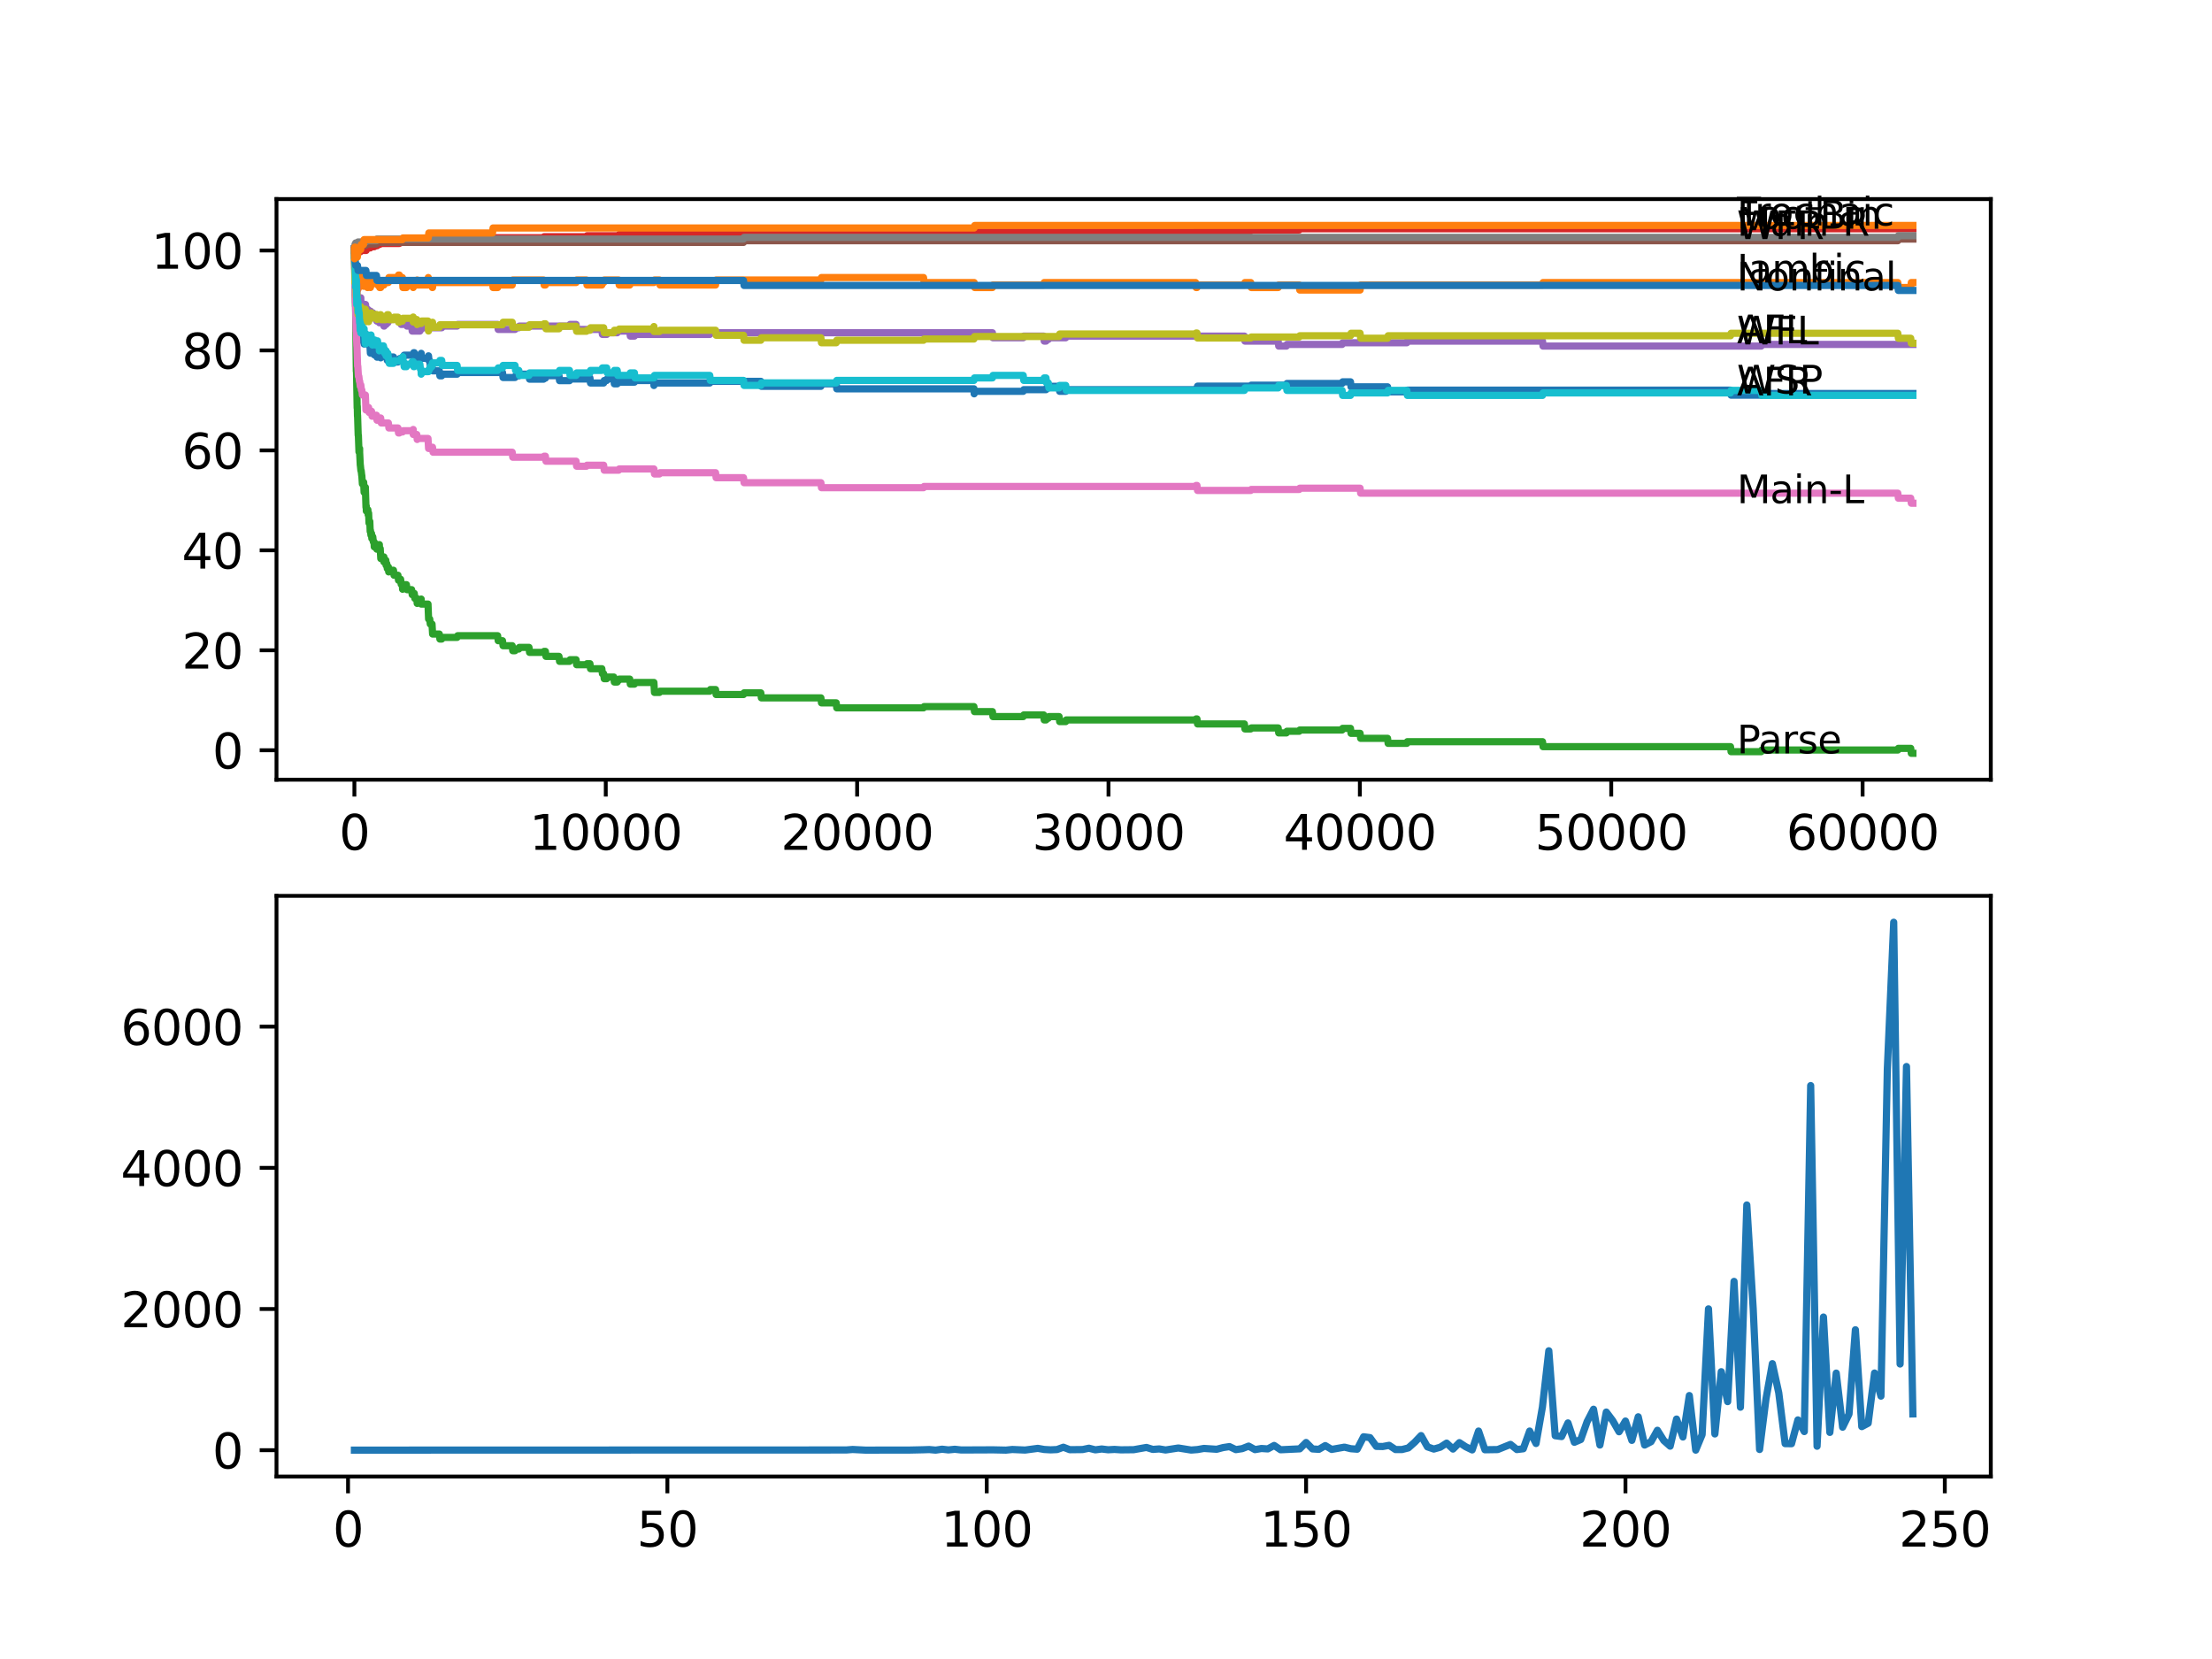 <?xml version="1.0" encoding="utf-8" standalone="no"?>
<!DOCTYPE svg PUBLIC "-//W3C//DTD SVG 1.1//EN"
  "http://www.w3.org/Graphics/SVG/1.1/DTD/svg11.dtd">
<svg xmlns:xlink="http://www.w3.org/1999/xlink" width="460.8pt" height="345.6pt" viewBox="0 0 460.8 345.6" xmlns="http://www.w3.org/2000/svg" version="1.1">
 <defs>
  <style type="text/css">*{stroke-linejoin: round; stroke-linecap: butt}</style>
 </defs>
 <g id="figure_1">
  <g id="patch_1">
   <path d="M 0 345.6 
L 460.8 345.6 
L 460.8 0 
L 0 0 
z
" style="fill: #ffffff"/>
  </g>
  <g id="axes_1">
   <g id="patch_2">
    <path d="M 57.6 162.432 
L 414.72 162.432 
L 414.72 41.472 
L 57.6 41.472 
z
" style="fill: #ffffff"/>
   </g>
   <g id="matplotlib.axis_1">
    <g id="xtick_1">
     <g id="line2d_1">
      <defs>
       <path id="mc6b4b350d6" d="M 0 0 
L 0 3.5 
" style="stroke: #000000; stroke-width: 0.8"/>
      </defs>
      <g>
       <use xlink:href="#mc6b4b350d6" x="73.827" y="162.432" style="stroke: #000000; stroke-width: 0.8"/>
      </g>
     </g>
     <g id="text_1">
      <!-- 0 -->
      <g transform="translate(70.646 177.03)scale(0.1 -0.1)">
       <defs>
        <path id="DejaVuSans-30" d="M 2034 4250 
Q 1547 4250 1301 3770 
Q 1056 3291 1056 2328 
Q 1056 1369 1301 889 
Q 1547 409 2034 409 
Q 2525 409 2770 889 
Q 3016 1369 3016 2328 
Q 3016 3291 2770 3770 
Q 2525 4250 2034 4250 
z
M 2034 4750 
Q 2819 4750 3233 4129 
Q 3647 3509 3647 2328 
Q 3647 1150 3233 529 
Q 2819 -91 2034 -91 
Q 1250 -91 836 529 
Q 422 1150 422 2328 
Q 422 3509 836 4129 
Q 1250 4750 2034 4750 
z
" transform="scale(0.016)"/>
       </defs>
       <use xlink:href="#DejaVuSans-30"/>
      </g>
     </g>
    </g>
    <g id="xtick_2">
     <g id="line2d_2">
      <g>
       <use xlink:href="#mc6b4b350d6" x="126.192" y="162.432" style="stroke: #000000; stroke-width: 0.8"/>
      </g>
     </g>
     <g id="text_2">
      <!-- 10000 -->
      <g transform="translate(110.286 177.03)scale(0.1 -0.1)">
       <defs>
        <path id="DejaVuSans-31" d="M 794 531 
L 1825 531 
L 1825 4091 
L 703 3866 
L 703 4441 
L 1819 4666 
L 2450 4666 
L 2450 531 
L 3481 531 
L 3481 0 
L 794 0 
L 794 531 
z
" transform="scale(0.016)"/>
       </defs>
       <use xlink:href="#DejaVuSans-31"/>
       <use xlink:href="#DejaVuSans-30" x="63.623"/>
       <use xlink:href="#DejaVuSans-30" x="127.246"/>
       <use xlink:href="#DejaVuSans-30" x="190.869"/>
       <use xlink:href="#DejaVuSans-30" x="254.492"/>
      </g>
     </g>
    </g>
    <g id="xtick_3">
     <g id="line2d_3">
      <g>
       <use xlink:href="#mc6b4b350d6" x="178.556" y="162.432" style="stroke: #000000; stroke-width: 0.8"/>
      </g>
     </g>
     <g id="text_3">
      <!-- 20000 -->
      <g transform="translate(162.65 177.03)scale(0.1 -0.1)">
       <defs>
        <path id="DejaVuSans-32" d="M 1228 531 
L 3431 531 
L 3431 0 
L 469 0 
L 469 531 
Q 828 903 1448 1529 
Q 2069 2156 2228 2338 
Q 2531 2678 2651 2914 
Q 2772 3150 2772 3378 
Q 2772 3750 2511 3984 
Q 2250 4219 1831 4219 
Q 1534 4219 1204 4116 
Q 875 4013 500 3803 
L 500 4441 
Q 881 4594 1212 4672 
Q 1544 4750 1819 4750 
Q 2544 4750 2975 4387 
Q 3406 4025 3406 3419 
Q 3406 3131 3298 2873 
Q 3191 2616 2906 2266 
Q 2828 2175 2409 1742 
Q 1991 1309 1228 531 
z
" transform="scale(0.016)"/>
       </defs>
       <use xlink:href="#DejaVuSans-32"/>
       <use xlink:href="#DejaVuSans-30" x="63.623"/>
       <use xlink:href="#DejaVuSans-30" x="127.246"/>
       <use xlink:href="#DejaVuSans-30" x="190.869"/>
       <use xlink:href="#DejaVuSans-30" x="254.492"/>
      </g>
     </g>
    </g>
    <g id="xtick_4">
     <g id="line2d_4">
      <g>
       <use xlink:href="#mc6b4b350d6" x="230.921" y="162.432" style="stroke: #000000; stroke-width: 0.8"/>
      </g>
     </g>
     <g id="text_4">
      <!-- 30000 -->
      <g transform="translate(215.015 177.03)scale(0.1 -0.1)">
       <defs>
        <path id="DejaVuSans-33" d="M 2597 2516 
Q 3050 2419 3304 2112 
Q 3559 1806 3559 1356 
Q 3559 666 3084 287 
Q 2609 -91 1734 -91 
Q 1441 -91 1130 -33 
Q 819 25 488 141 
L 488 750 
Q 750 597 1062 519 
Q 1375 441 1716 441 
Q 2309 441 2620 675 
Q 2931 909 2931 1356 
Q 2931 1769 2642 2001 
Q 2353 2234 1838 2234 
L 1294 2234 
L 1294 2753 
L 1863 2753 
Q 2328 2753 2575 2939 
Q 2822 3125 2822 3475 
Q 2822 3834 2567 4026 
Q 2313 4219 1838 4219 
Q 1578 4219 1281 4162 
Q 984 4106 628 3988 
L 628 4550 
Q 988 4650 1302 4700 
Q 1616 4750 1894 4750 
Q 2613 4750 3031 4423 
Q 3450 4097 3450 3541 
Q 3450 3153 3228 2886 
Q 3006 2619 2597 2516 
z
" transform="scale(0.016)"/>
       </defs>
       <use xlink:href="#DejaVuSans-33"/>
       <use xlink:href="#DejaVuSans-30" x="63.623"/>
       <use xlink:href="#DejaVuSans-30" x="127.246"/>
       <use xlink:href="#DejaVuSans-30" x="190.869"/>
       <use xlink:href="#DejaVuSans-30" x="254.492"/>
      </g>
     </g>
    </g>
    <g id="xtick_5">
     <g id="line2d_5">
      <g>
       <use xlink:href="#mc6b4b350d6" x="283.285" y="162.432" style="stroke: #000000; stroke-width: 0.8"/>
      </g>
     </g>
     <g id="text_5">
      <!-- 40000 -->
      <g transform="translate(267.379 177.03)scale(0.1 -0.1)">
       <defs>
        <path id="DejaVuSans-34" d="M 2419 4116 
L 825 1625 
L 2419 1625 
L 2419 4116 
z
M 2253 4666 
L 3047 4666 
L 3047 1625 
L 3713 1625 
L 3713 1100 
L 3047 1100 
L 3047 0 
L 2419 0 
L 2419 1100 
L 313 1100 
L 313 1709 
L 2253 4666 
z
" transform="scale(0.016)"/>
       </defs>
       <use xlink:href="#DejaVuSans-34"/>
       <use xlink:href="#DejaVuSans-30" x="63.623"/>
       <use xlink:href="#DejaVuSans-30" x="127.246"/>
       <use xlink:href="#DejaVuSans-30" x="190.869"/>
       <use xlink:href="#DejaVuSans-30" x="254.492"/>
      </g>
     </g>
    </g>
    <g id="xtick_6">
     <g id="line2d_6">
      <g>
       <use xlink:href="#mc6b4b350d6" x="335.65" y="162.432" style="stroke: #000000; stroke-width: 0.8"/>
      </g>
     </g>
     <g id="text_6">
      <!-- 50000 -->
      <g transform="translate(319.744 177.03)scale(0.1 -0.1)">
       <defs>
        <path id="DejaVuSans-35" d="M 691 4666 
L 3169 4666 
L 3169 4134 
L 1269 4134 
L 1269 2991 
Q 1406 3038 1543 3061 
Q 1681 3084 1819 3084 
Q 2600 3084 3056 2656 
Q 3513 2228 3513 1497 
Q 3513 744 3044 326 
Q 2575 -91 1722 -91 
Q 1428 -91 1123 -41 
Q 819 9 494 109 
L 494 744 
Q 775 591 1075 516 
Q 1375 441 1709 441 
Q 2250 441 2565 725 
Q 2881 1009 2881 1497 
Q 2881 1984 2565 2268 
Q 2250 2553 1709 2553 
Q 1456 2553 1204 2497 
Q 953 2441 691 2322 
L 691 4666 
z
" transform="scale(0.016)"/>
       </defs>
       <use xlink:href="#DejaVuSans-35"/>
       <use xlink:href="#DejaVuSans-30" x="63.623"/>
       <use xlink:href="#DejaVuSans-30" x="127.246"/>
       <use xlink:href="#DejaVuSans-30" x="190.869"/>
       <use xlink:href="#DejaVuSans-30" x="254.492"/>
      </g>
     </g>
    </g>
    <g id="xtick_7">
     <g id="line2d_7">
      <g>
       <use xlink:href="#mc6b4b350d6" x="388.014" y="162.432" style="stroke: #000000; stroke-width: 0.8"/>
      </g>
     </g>
     <g id="text_7">
      <!-- 60000 -->
      <g transform="translate(372.108 177.03)scale(0.1 -0.1)">
       <defs>
        <path id="DejaVuSans-36" d="M 2113 2584 
Q 1688 2584 1439 2293 
Q 1191 2003 1191 1497 
Q 1191 994 1439 701 
Q 1688 409 2113 409 
Q 2538 409 2786 701 
Q 3034 994 3034 1497 
Q 3034 2003 2786 2293 
Q 2538 2584 2113 2584 
z
M 3366 4563 
L 3366 3988 
Q 3128 4100 2886 4159 
Q 2644 4219 2406 4219 
Q 1781 4219 1451 3797 
Q 1122 3375 1075 2522 
Q 1259 2794 1537 2939 
Q 1816 3084 2150 3084 
Q 2853 3084 3261 2657 
Q 3669 2231 3669 1497 
Q 3669 778 3244 343 
Q 2819 -91 2113 -91 
Q 1303 -91 875 529 
Q 447 1150 447 2328 
Q 447 3434 972 4092 
Q 1497 4750 2381 4750 
Q 2619 4750 2861 4703 
Q 3103 4656 3366 4563 
z
" transform="scale(0.016)"/>
       </defs>
       <use xlink:href="#DejaVuSans-36"/>
       <use xlink:href="#DejaVuSans-30" x="63.623"/>
       <use xlink:href="#DejaVuSans-30" x="127.246"/>
       <use xlink:href="#DejaVuSans-30" x="190.869"/>
       <use xlink:href="#DejaVuSans-30" x="254.492"/>
      </g>
     </g>
    </g>
   </g>
   <g id="matplotlib.axis_2">
    <g id="ytick_1">
     <g id="line2d_8">
      <defs>
       <path id="m824b91bfd8" d="M 0 0 
L -3.5 0 
" style="stroke: #000000; stroke-width: 0.8"/>
      </defs>
      <g>
       <use xlink:href="#m824b91bfd8" x="57.6" y="156.292" style="stroke: #000000; stroke-width: 0.8"/>
      </g>
     </g>
     <g id="text_8">
      <!-- 0 -->
      <g transform="translate(44.237 160.091)scale(0.1 -0.1)">
       <use xlink:href="#DejaVuSans-30"/>
      </g>
     </g>
    </g>
    <g id="ytick_2">
     <g id="line2d_9">
      <g>
       <use xlink:href="#m824b91bfd8" x="57.6" y="135.469" style="stroke: #000000; stroke-width: 0.8"/>
      </g>
     </g>
     <g id="text_9">
      <!-- 20 -->
      <g transform="translate(37.875 139.268)scale(0.1 -0.1)">
       <use xlink:href="#DejaVuSans-32"/>
       <use xlink:href="#DejaVuSans-30" x="63.623"/>
      </g>
     </g>
    </g>
    <g id="ytick_3">
     <g id="line2d_10">
      <g>
       <use xlink:href="#m824b91bfd8" x="57.6" y="114.645" style="stroke: #000000; stroke-width: 0.8"/>
      </g>
     </g>
     <g id="text_10">
      <!-- 40 -->
      <g transform="translate(37.875 118.445)scale(0.1 -0.1)">
       <use xlink:href="#DejaVuSans-34"/>
       <use xlink:href="#DejaVuSans-30" x="63.623"/>
      </g>
     </g>
    </g>
    <g id="ytick_4">
     <g id="line2d_11">
      <g>
       <use xlink:href="#m824b91bfd8" x="57.6" y="93.822" style="stroke: #000000; stroke-width: 0.8"/>
      </g>
     </g>
     <g id="text_11">
      <!-- 60 -->
      <g transform="translate(37.875 97.622)scale(0.1 -0.1)">
       <use xlink:href="#DejaVuSans-36"/>
       <use xlink:href="#DejaVuSans-30" x="63.623"/>
      </g>
     </g>
    </g>
    <g id="ytick_5">
     <g id="line2d_12">
      <g>
       <use xlink:href="#m824b91bfd8" x="57.6" y="72.999" style="stroke: #000000; stroke-width: 0.8"/>
      </g>
     </g>
     <g id="text_12">
      <!-- 80 -->
      <g transform="translate(37.875 76.798)scale(0.1 -0.1)">
       <defs>
        <path id="DejaVuSans-38" d="M 2034 2216 
Q 1584 2216 1326 1975 
Q 1069 1734 1069 1313 
Q 1069 891 1326 650 
Q 1584 409 2034 409 
Q 2484 409 2743 651 
Q 3003 894 3003 1313 
Q 3003 1734 2745 1975 
Q 2488 2216 2034 2216 
z
M 1403 2484 
Q 997 2584 770 2862 
Q 544 3141 544 3541 
Q 544 4100 942 4425 
Q 1341 4750 2034 4750 
Q 2731 4750 3128 4425 
Q 3525 4100 3525 3541 
Q 3525 3141 3298 2862 
Q 3072 2584 2669 2484 
Q 3125 2378 3379 2068 
Q 3634 1759 3634 1313 
Q 3634 634 3220 271 
Q 2806 -91 2034 -91 
Q 1263 -91 848 271 
Q 434 634 434 1313 
Q 434 1759 690 2068 
Q 947 2378 1403 2484 
z
M 1172 3481 
Q 1172 3119 1398 2916 
Q 1625 2713 2034 2713 
Q 2441 2713 2670 2916 
Q 2900 3119 2900 3481 
Q 2900 3844 2670 4047 
Q 2441 4250 2034 4250 
Q 1625 4250 1398 4047 
Q 1172 3844 1172 3481 
z
" transform="scale(0.016)"/>
       </defs>
       <use xlink:href="#DejaVuSans-38"/>
       <use xlink:href="#DejaVuSans-30" x="63.623"/>
      </g>
     </g>
    </g>
    <g id="ytick_6">
     <g id="line2d_13">
      <g>
       <use xlink:href="#m824b91bfd8" x="57.6" y="52.176" style="stroke: #000000; stroke-width: 0.8"/>
      </g>
     </g>
     <g id="text_13">
      <!-- 100 -->
      <g transform="translate(31.512 55.975)scale(0.1 -0.1)">
       <use xlink:href="#DejaVuSans-31"/>
       <use xlink:href="#DejaVuSans-30" x="63.623"/>
       <use xlink:href="#DejaVuSans-30" x="127.246"/>
      </g>
     </g>
    </g>
   </g>
   <g id="line2d_14">
    <path d="M 73.833 51.829 
L 73.964 55.907 
L 73.979 55.213 
L 74.021 58.163 
L 74.042 57.816 
L 74.047 57.816 
L 74.178 61.98 
L 74.194 61.98 
L 74.21 61.633 
L 74.257 64.063 
L 74.278 63.368 
L 74.383 65.104 
L 74.367 63.021 
L 74.393 64.583 
L 74.403 64.583 
L 74.466 64.236 
L 74.472 65.277 
L 74.487 65.069 
L 74.587 66.284 
L 74.597 65.59 
L 74.602 65.59 
L 74.723 67.845 
L 74.749 67.845 
L 74.875 66.804 
L 74.917 66.804 
L 75.032 68.192 
L 75.042 68.192 
L 75.079 70.275 
L 75.158 69.928 
L 75.241 69.581 
L 75.247 70.622 
L 75.257 70.622 
L 75.377 70.622 
L 75.456 69.928 
L 75.461 70.969 
L 75.482 70.969 
L 75.503 70.969 
L 75.618 70.622 
L 75.802 70.622 
L 75.849 71.663 
L 75.912 71.316 
L 75.995 71.316 
L 76.121 70.101 
L 76.142 70.101 
L 76.2 69.581 
L 76.205 70.622 
L 76.247 70.622 
L 76.304 70.622 
L 76.42 71.663 
L 76.692 71.663 
L 76.802 70.795 
L 76.875 71.837 
L 76.912 71.489 
L 77.037 71.489 
L 77.158 73.572 
L 77.294 73.572 
L 77.409 73.225 
L 77.462 73.225 
L 77.577 72.878 
L 77.922 72.878 
L 77.964 73.919 
L 78.038 73.711 
L 78.079 73.711 
L 78.195 73.364 
L 78.425 73.364 
L 78.54 74.405 
L 78.645 74.405 
L 78.76 74.058 
L 78.996 74.058 
L 79.111 73.502 
L 79.205 73.502 
L 79.305 74.544 
L 79.315 74.023 
L 79.876 74.023 
L 79.991 73.676 
L 80.033 73.676 
L 80.148 73.329 
L 80.373 73.329 
L 80.431 74.37 
L 80.483 74.023 
L 80.567 74.023 
L 80.682 75.064 
L 80.792 75.064 
L 80.907 74.717 
L 80.975 74.717 
L 81.09 74.37 
L 81.97 74.37 
L 82.085 75.411 
L 82.902 75.411 
L 83.017 74.891 
L 83.185 74.891 
L 83.3 74.682 
L 83.913 74.682 
L 84.028 74.335 
L 84.08 74.335 
L 84.196 73.988 
L 86.081 73.988 
L 86.196 73.468 
L 86.301 73.468 
L 86.416 74.509 
L 86.908 74.509 
L 87.023 74.301 
L 87.468 74.301 
L 87.584 73.954 
L 87.72 73.954 
L 87.741 73.606 
L 87.746 74.648 
L 87.819 74.648 
L 89.16 74.648 
L 89.265 74.127 
L 89.38 75.168 
L 89.521 75.168 
L 89.636 76.209 
L 89.998 76.209 
L 90.113 77.251 
L 91.521 77.251 
L 91.637 78.292 
L 92.019 78.292 
L 92.134 77.945 
L 95.224 77.945 
L 95.339 77.598 
L 104.681 77.598 
L 104.796 78.639 
L 107.288 78.639 
L 107.404 78.292 
L 108.079 78.292 
L 108.194 77.945 
L 110.2 77.945 
L 110.315 78.986 
L 113.237 78.986 
L 113.352 78.778 
L 113.619 78.778 
L 113.734 78.257 
L 116.447 78.257 
L 116.562 79.298 
L 118.641 79.298 
L 118.756 78.951 
L 122.17 78.951 
L 122.286 78.743 
L 122.898 78.743 
L 123.013 79.784 
L 125.757 79.784 
L 125.873 79.263 
L 126.386 79.263 
L 126.501 78.916 
L 127.862 78.916 
L 127.978 79.958 
L 128.58 79.958 
L 128.695 79.61 
L 132.167 79.61 
L 132.282 79.263 
L 136.22 79.263 
L 136.225 80.305 
L 136.33 79.784 
L 147.86 79.784 
L 147.976 79.437 
L 158.49 79.437 
L 158.606 80.478 
L 171.011 80.478 
L 171.126 79.958 
L 174.2 79.958 
L 174.315 80.999 
L 202.885 80.999 
L 202.937 82.04 
L 202.995 81.519 
L 213.159 81.519 
L 213.274 81.172 
L 217.903 81.172 
L 218.018 80.825 
L 218.385 80.825 
L 218.5 80.478 
L 220.631 80.478 
L 220.747 81.519 
L 222.014 81.519 
L 222.129 81.172 
L 249.06 81.172 
L 249.175 80.964 
L 249.353 80.964 
L 249.468 80.443 
L 260.549 80.443 
L 260.664 80.235 
L 267.974 80.235 
L 268.089 79.888 
L 279.583 79.888 
L 279.698 79.541 
L 281.332 79.541 
L 281.447 80.582 
L 289.056 80.582 
L 289.171 81.623 
L 293.067 81.623 
L 293.182 81.276 
L 360.497 81.276 
L 360.612 82.317 
L 366.891 82.317 
L 367.006 81.97 
L 398.487 81.97 
L 398.487 81.97 
" clip-path="url(#p4a5e275cbe)" style="fill: none; stroke: #1f77b4; stroke-width: 1.5; stroke-linecap: square"/>
   </g>
   <g id="line2d_15">
    <path d="M 73.833 52.176 
L 73.969 57.729 
L 73.974 57.729 
L 74.1 62.24 
L 73.995 57.642 
L 74.105 61.72 
L 74.11 61.72 
L 74.194 59.811 
L 74.231 60.332 
L 74.236 60.332 
L 74.335 61.373 
L 74.346 60.852 
L 74.351 60.852 
L 74.435 59.291 
L 74.466 60.332 
L 74.54 60.332 
L 74.618 58.943 
L 74.65 59.985 
L 74.702 59.985 
L 74.828 58.423 
L 74.932 58.423 
L 75.048 57.382 
L 75.074 57.382 
L 75.168 59.464 
L 75.189 58.943 
L 75.377 58.943 
L 75.493 58.596 
L 75.723 58.596 
L 75.76 59.638 
L 75.833 59.117 
L 76.111 59.117 
L 76.231 57.816 
L 76.268 57.816 
L 76.383 58.857 
L 76.43 58.857 
L 76.545 59.898 
L 76.634 59.898 
L 76.749 59.377 
L 76.786 59.377 
L 76.901 58.857 
L 77.116 58.857 
L 77.163 59.898 
L 77.226 59.377 
L 77.394 59.377 
L 77.509 58.336 
L 77.655 58.336 
L 77.771 57.816 
L 77.964 57.816 
L 78.079 58.857 
L 78.383 58.857 
L 78.498 58.336 
L 78.551 58.336 
L 78.666 59.377 
L 79.027 59.377 
L 79.09 58.857 
L 79.095 59.898 
L 79.132 59.898 
L 79.305 59.898 
L 79.42 59.377 
L 79.97 59.377 
L 80.085 58.857 
L 80.902 58.857 
L 81.017 57.816 
L 82.902 57.816 
L 83.017 57.295 
L 83.185 57.295 
L 83.3 58.336 
L 83.457 58.336 
L 83.573 57.816 
L 83.819 57.816 
L 83.939 59.898 
L 84.667 59.898 
L 84.782 59.377 
L 85.751 59.377 
L 85.866 58.857 
L 85.997 58.857 
L 86.081 59.898 
L 86.107 59.377 
L 86.824 59.377 
L 86.908 58.336 
L 86.934 59.377 
L 89.16 59.377 
L 89.217 57.816 
L 89.275 58.857 
L 89.951 58.857 
L 90.066 59.898 
L 90.102 59.898 
L 90.218 58.857 
L 102.597 58.857 
L 102.712 59.898 
L 103.67 59.898 
L 103.785 59.377 
L 106.702 59.377 
L 106.817 58.336 
L 113.237 58.336 
L 113.352 59.377 
L 113.619 59.377 
L 113.734 58.857 
L 120.008 58.857 
L 120.123 58.336 
L 122.17 58.336 
L 122.286 59.377 
L 125.375 59.377 
L 125.49 58.857 
L 125.757 58.857 
L 125.873 58.336 
L 128.878 58.336 
L 128.993 59.377 
L 131.188 59.377 
L 131.303 58.857 
L 136.225 58.857 
L 136.34 58.336 
L 137.377 58.336 
L 137.492 59.377 
L 149.065 59.377 
L 149.18 58.336 
L 171.011 58.336 
L 171.126 57.816 
L 192.391 57.816 
L 192.506 58.857 
L 202.937 58.857 
L 203.053 59.898 
L 206.739 59.898 
L 206.854 59.377 
L 217.416 59.377 
L 217.531 58.857 
L 249.06 58.857 
L 249.175 59.898 
L 249.353 59.898 
L 249.468 59.377 
L 259.229 59.377 
L 259.344 58.857 
L 260.549 58.857 
L 260.664 59.898 
L 266.267 59.898 
L 266.382 59.377 
L 270.65 59.377 
L 270.765 60.418 
L 283.333 60.418 
L 283.448 59.377 
L 321.333 59.377 
L 321.449 58.857 
L 395.351 58.857 
L 395.466 59.898 
L 398.042 59.898 
L 398.157 58.857 
L 398.487 58.857 
L 398.487 58.857 
" clip-path="url(#p4a5e275cbe)" style="fill: none; stroke: #ff7f0e; stroke-width: 1.5; stroke-linecap: square"/>
   </g>
   <g id="line2d_16">
    <path d="M 73.833 51.829 
L 73.838 51.829 
L 73.995 61.72 
L 74 61.373 
L 74.053 63.802 
L 74.074 63.455 
L 74.231 77.337 
L 74.246 76.643 
L 74.252 76.643 
L 74.403 84.972 
L 74.43 84.625 
L 74.472 86.708 
L 74.487 86.499 
L 74.618 90.664 
L 74.655 90.664 
L 74.781 94.135 
L 74.828 94.135 
L 74.917 93.441 
L 74.922 94.482 
L 74.932 94.482 
L 75.053 96.911 
L 75.069 96.911 
L 75.184 98.039 
L 75.241 98.039 
L 75.357 99.08 
L 75.377 99.08 
L 75.493 100.815 
L 75.503 100.815 
L 75.618 100.468 
L 75.76 100.468 
L 75.849 102.551 
L 75.875 102.204 
L 75.995 102.204 
L 76.111 101.51 
L 76.241 105.674 
L 76.268 105.674 
L 76.304 105.414 
L 76.31 106.455 
L 76.362 106.455 
L 76.43 106.455 
L 76.545 106.195 
L 76.634 106.195 
L 76.692 107.236 
L 76.744 106.889 
L 76.786 106.889 
L 76.875 108.971 
L 76.901 108.624 
L 77.037 108.624 
L 77.116 110.706 
L 77.153 110.446 
L 77.163 110.446 
L 77.278 111.487 
L 77.294 111.487 
L 77.394 111.14 
L 77.462 112.181 
L 77.503 111.834 
L 77.655 111.834 
L 77.771 112.875 
L 77.922 112.875 
L 77.964 113.917 
L 78.038 113.708 
L 78.079 113.708 
L 78.195 113.361 
L 78.383 113.361 
L 78.498 114.403 
L 78.551 114.403 
L 78.671 113.795 
L 78.996 113.795 
L 79.027 113.448 
L 79.033 114.489 
L 79.095 114.281 
L 79.205 114.281 
L 79.326 116.363 
L 79.876 116.363 
L 79.97 116.016 
L 79.975 117.057 
L 80.033 117.057 
L 80.148 116.71 
L 80.373 116.71 
L 80.431 117.752 
L 80.483 117.405 
L 80.567 117.405 
L 80.682 118.446 
L 80.792 118.446 
L 80.902 118.099 
L 80.975 119.14 
L 81.012 118.793 
L 81.97 118.793 
L 82.085 119.834 
L 82.902 119.834 
L 83.017 120.875 
L 83.185 120.875 
L 83.3 120.667 
L 83.457 120.667 
L 83.573 121.708 
L 83.819 121.708 
L 83.866 122.749 
L 83.929 122.142 
L 84.08 122.142 
L 84.196 121.795 
L 84.667 121.795 
L 84.782 122.836 
L 85.751 122.836 
L 85.866 123.877 
L 85.997 123.877 
L 86.112 123.617 
L 86.301 123.617 
L 86.416 124.658 
L 86.824 124.658 
L 86.908 125.699 
L 86.94 125.491 
L 87.468 125.491 
L 87.584 125.144 
L 87.72 125.144 
L 87.741 124.797 
L 87.746 125.838 
L 87.819 125.838 
L 89.16 125.838 
L 89.285 128.961 
L 89.521 128.961 
L 89.636 130.003 
L 89.998 130.003 
L 90.118 132.085 
L 91.521 132.085 
L 91.637 133.126 
L 92.019 133.126 
L 92.134 132.779 
L 95.224 132.779 
L 95.339 132.432 
L 103.67 132.432 
L 103.785 133.473 
L 104.681 133.473 
L 104.796 134.514 
L 106.702 134.514 
L 106.817 135.555 
L 107.288 135.555 
L 107.404 135.208 
L 108.079 135.208 
L 108.194 134.861 
L 110.2 134.861 
L 110.315 135.902 
L 113.237 135.902 
L 113.352 135.694 
L 113.619 135.694 
L 113.734 136.735 
L 116.447 136.735 
L 116.562 137.777 
L 118.641 137.777 
L 118.756 137.429 
L 120.008 137.429 
L 120.123 138.471 
L 122.17 138.471 
L 122.286 138.262 
L 122.898 138.262 
L 123.013 139.304 
L 125.375 139.304 
L 125.49 140.345 
L 125.757 140.345 
L 125.873 141.386 
L 126.386 141.386 
L 126.501 141.039 
L 127.862 141.039 
L 127.978 142.08 
L 128.58 142.08 
L 128.695 141.733 
L 128.878 141.733 
L 128.993 141.473 
L 131.188 141.473 
L 131.303 142.514 
L 132.167 142.514 
L 132.282 142.167 
L 136.22 142.167 
L 136.34 144.249 
L 137.377 144.249 
L 137.492 143.989 
L 147.86 143.989 
L 147.976 143.642 
L 149.065 143.642 
L 149.18 144.683 
L 154.888 144.683 
L 155.003 144.336 
L 158.49 144.336 
L 158.606 145.377 
L 171.011 145.377 
L 171.126 146.418 
L 174.2 146.418 
L 174.315 147.459 
L 192.391 147.459 
L 192.506 147.199 
L 202.885 147.199 
L 203 148.24 
L 206.739 148.24 
L 206.854 149.281 
L 213.159 149.281 
L 213.274 148.934 
L 217.416 148.934 
L 217.531 149.975 
L 217.903 149.975 
L 218.018 149.628 
L 218.385 149.628 
L 218.5 149.281 
L 220.631 149.281 
L 220.747 150.322 
L 222.014 150.322 
L 222.129 149.975 
L 249.06 149.975 
L 249.175 149.767 
L 249.353 149.767 
L 249.468 150.808 
L 259.229 150.808 
L 259.344 151.849 
L 260.549 151.849 
L 260.664 151.641 
L 266.267 151.641 
L 266.382 152.682 
L 267.974 152.682 
L 268.089 152.335 
L 270.65 152.335 
L 270.765 152.075 
L 279.583 152.075 
L 279.698 151.728 
L 281.332 151.728 
L 281.447 152.769 
L 283.333 152.769 
L 283.448 153.81 
L 289.056 153.81 
L 289.171 154.852 
L 293.067 154.852 
L 293.182 154.504 
L 321.333 154.504 
L 321.449 155.546 
L 360.497 155.546 
L 360.612 156.587 
L 366.891 156.587 
L 367.006 156.24 
L 395.351 156.24 
L 395.466 155.893 
L 398.042 155.893 
L 398.157 156.934 
L 398.487 156.934 
L 398.487 156.934 
" clip-path="url(#p4a5e275cbe)" style="fill: none; stroke: #2ca02c; stroke-width: 1.5; stroke-linecap: square"/>
   </g>
   <g id="line2d_17">
    <path d="M 73.833 52.176 
L 73.922 52.176 
L 73.937 53.217 
L 74.032 52.436 
L 75.074 52.436 
L 75.189 52.176 
L 76.268 52.176 
L 76.383 51.916 
L 76.43 51.916 
L 76.545 51.655 
L 77.116 51.655 
L 77.231 51.395 
L 77.964 51.395 
L 78.079 51.187 
L 78.551 51.187 
L 78.666 50.927 
L 79.09 50.927 
L 79.205 50.718 
L 83.185 50.718 
L 83.3 50.51 
L 83.866 50.51 
L 83.981 50.25 
L 85.997 50.25 
L 86.112 49.99 
L 86.908 49.99 
L 87.023 49.781 
L 89.951 49.781 
L 90.066 49.521 
L 113.237 49.521 
L 113.352 49.313 
L 122.17 49.313 
L 122.286 49.105 
L 128.878 49.105 
L 128.993 48.844 
L 137.377 48.844 
L 137.492 48.584 
L 192.391 48.584 
L 192.506 48.324 
L 249.06 48.324 
L 249.175 48.115 
L 260.549 48.115 
L 260.664 47.907 
L 270.65 47.907 
L 270.765 47.647 
L 398.487 47.647 
L 398.487 47.647 
" clip-path="url(#p4a5e275cbe)" style="fill: none; stroke: #d62728; stroke-width: 1.5; stroke-linecap: square"/>
   </g>
   <g id="line2d_18">
    <path d="M 73.833 51.829 
L 73.838 51.829 
L 73.964 56.688 
L 73.969 56.341 
L 73.974 56.341 
L 73.985 55.994 
L 73.995 58.076 
L 74.063 57.729 
L 74.074 57.729 
L 74.157 59.464 
L 74.189 59.117 
L 74.194 59.117 
L 74.273 58.423 
L 74.225 59.811 
L 74.304 59.117 
L 74.403 63.282 
L 74.43 62.935 
L 74.472 62.935 
L 74.576 62.379 
L 74.665 63.768 
L 74.692 63.42 
L 74.702 63.42 
L 74.749 64.462 
L 74.812 64.115 
L 74.828 64.115 
L 74.948 63.42 
L 74.953 63.42 
L 75.074 62.726 
L 75.079 62.726 
L 75.168 62.032 
L 75.173 63.073 
L 75.184 63.073 
L 75.377 63.073 
L 75.43 64.115 
L 75.487 63.768 
L 75.503 63.768 
L 75.618 63.42 
L 75.76 63.42 
L 75.849 64.462 
L 75.87 64.115 
L 75.995 64.115 
L 76.116 63.42 
L 76.142 63.42 
L 76.257 64.462 
L 76.634 64.462 
L 76.692 65.503 
L 76.744 65.156 
L 76.875 65.156 
L 76.99 64.809 
L 77.163 64.809 
L 77.278 65.85 
L 77.294 65.85 
L 77.409 65.503 
L 77.462 65.503 
L 77.577 65.156 
L 77.655 65.156 
L 77.771 66.197 
L 78.079 66.197 
L 78.195 65.85 
L 78.383 65.85 
L 78.498 66.891 
L 78.645 66.891 
L 78.76 66.544 
L 78.996 66.544 
L 79.027 66.197 
L 79.033 67.238 
L 79.095 67.238 
L 79.876 67.238 
L 79.97 66.891 
L 79.975 67.932 
L 80.033 67.932 
L 80.148 67.585 
L 80.431 67.585 
L 80.546 67.238 
L 80.792 67.238 
L 80.907 66.891 
L 80.975 66.891 
L 81.09 66.544 
L 83.457 66.544 
L 83.573 67.585 
L 83.913 67.585 
L 84.028 67.238 
L 84.08 67.238 
L 84.196 66.891 
L 84.667 66.891 
L 84.782 67.932 
L 85.751 67.932 
L 85.866 68.973 
L 87.468 68.973 
L 87.584 68.626 
L 87.72 68.626 
L 87.835 68.279 
L 92.019 68.279 
L 92.134 67.932 
L 95.224 67.932 
L 95.339 67.585 
L 103.67 67.585 
L 103.785 68.626 
L 107.288 68.626 
L 107.404 68.279 
L 108.079 68.279 
L 108.194 67.932 
L 118.641 67.932 
L 118.756 67.585 
L 120.008 67.585 
L 120.123 68.626 
L 125.375 68.626 
L 125.49 69.667 
L 126.386 69.667 
L 126.501 69.32 
L 128.58 69.32 
L 128.695 68.973 
L 131.188 68.973 
L 131.303 70.014 
L 132.167 70.014 
L 132.282 69.667 
L 147.86 69.667 
L 147.976 69.32 
L 206.739 69.32 
L 206.854 70.362 
L 213.159 70.362 
L 213.274 70.014 
L 217.416 70.014 
L 217.531 71.056 
L 217.903 71.056 
L 218.018 70.709 
L 218.385 70.709 
L 218.5 70.362 
L 222.014 70.362 
L 222.129 70.014 
L 259.229 70.014 
L 259.344 71.056 
L 266.267 71.056 
L 266.382 72.097 
L 267.974 72.097 
L 268.089 71.75 
L 279.583 71.75 
L 279.698 71.403 
L 293.067 71.403 
L 293.182 71.056 
L 321.333 71.056 
L 321.449 72.097 
L 366.891 72.097 
L 367.006 71.75 
L 398.487 71.75 
L 398.487 71.75 
" clip-path="url(#p4a5e275cbe)" style="fill: none; stroke: #9467bd; stroke-width: 1.5; stroke-linecap: square"/>
   </g>
   <g id="line2d_19">
    <path d="M 73.833 52.176 
L 73.848 52.176 
L 73.964 51.569 
L 73.979 51.569 
L 74.095 51.308 
L 74.472 51.308 
L 74.587 51.1 
L 76.226 51.1 
L 76.341 50.84 
L 78.425 50.84 
L 78.54 50.493 
L 154.888 50.493 
L 155.003 50.146 
L 395.351 50.146 
L 395.466 49.799 
L 398.487 49.799 
L 398.487 49.799 
" clip-path="url(#p4a5e275cbe)" style="fill: none; stroke: #8c564b; stroke-width: 1.5; stroke-linecap: square"/>
   </g>
   <g id="line2d_20">
    <path d="M 73.833 52.176 
L 73.838 51.829 
L 73.864 55.994 
L 73.885 55.994 
L 73.89 55.994 
L 74.016 63.021 
L 74.032 62.761 
L 74.053 62.761 
L 74.194 69.008 
L 74.22 69.008 
L 74.346 72.132 
L 74.362 72.132 
L 74.493 76.296 
L 74.54 76.296 
L 74.66 78.378 
L 74.754 78.378 
L 74.87 79.42 
L 74.932 79.42 
L 75.048 80.461 
L 75.074 80.461 
L 75.168 80.2 
L 75.283 81.242 
L 75.377 81.242 
L 75.493 82.283 
L 76.111 82.283 
L 76.236 85.406 
L 76.268 85.406 
L 76.383 85.146 
L 76.43 85.146 
L 76.545 84.886 
L 76.786 84.886 
L 76.901 85.927 
L 77.116 85.927 
L 77.231 85.667 
L 77.394 85.667 
L 77.509 86.708 
L 77.964 86.708 
L 78.079 86.499 
L 78.425 86.499 
L 78.54 87.541 
L 78.551 87.541 
L 78.666 87.28 
L 79.09 87.28 
L 79.205 87.072 
L 79.305 87.072 
L 79.42 88.113 
L 80.902 88.113 
L 81.017 89.154 
L 82.902 89.154 
L 83.017 90.196 
L 83.185 90.196 
L 83.3 89.987 
L 83.866 89.987 
L 83.981 89.727 
L 85.997 89.727 
L 86.081 89.467 
L 86.086 90.508 
L 86.091 90.508 
L 86.824 90.508 
L 86.908 91.549 
L 86.94 91.341 
L 89.16 91.341 
L 89.28 93.423 
L 89.951 93.423 
L 90.066 93.163 
L 90.102 93.163 
L 90.218 94.204 
L 106.702 94.204 
L 106.817 95.245 
L 113.237 95.245 
L 113.352 95.037 
L 113.619 95.037 
L 113.734 96.078 
L 120.008 96.078 
L 120.123 97.119 
L 122.17 97.119 
L 122.286 96.911 
L 125.757 96.911 
L 125.873 97.952 
L 128.878 97.952 
L 128.993 97.692 
L 136.225 97.692 
L 136.34 98.733 
L 137.377 98.733 
L 137.492 98.473 
L 149.065 98.473 
L 149.18 99.514 
L 154.888 99.514 
L 155.003 100.555 
L 171.011 100.555 
L 171.126 101.596 
L 192.391 101.596 
L 192.506 101.336 
L 249.06 101.336 
L 249.175 101.128 
L 249.353 101.128 
L 249.468 102.169 
L 260.549 102.169 
L 260.664 101.961 
L 270.65 101.961 
L 270.765 101.7 
L 283.333 101.7 
L 283.448 102.742 
L 395.351 102.742 
L 395.466 103.783 
L 398.042 103.783 
L 398.157 104.824 
L 398.487 104.824 
L 398.487 104.824 
" clip-path="url(#p4a5e275cbe)" style="fill: none; stroke: #e377c2; stroke-width: 1.5; stroke-linecap: square"/>
   </g>
   <g id="line2d_21">
    <path d="M 73.833 52.176 
L 73.838 52.176 
L 73.964 50.875 
L 73.979 50.875 
L 74.095 50.614 
L 74.472 50.614 
L 74.587 50.406 
L 76.226 50.406 
L 76.341 50.146 
L 78.425 50.146 
L 78.54 49.799 
L 154.888 49.799 
L 155.003 49.452 
L 395.351 49.452 
L 395.466 49.105 
L 398.487 49.105 
L 398.487 49.105 
" clip-path="url(#p4a5e275cbe)" style="fill: none; stroke: #7f7f7f; stroke-width: 1.5; stroke-linecap: square"/>
   </g>
   <g id="line2d_22">
    <path d="M 73.833 52.176 
L 73.848 51.829 
L 73.864 54.952 
L 73.89 54.605 
L 73.943 58.943 
L 74.016 58.336 
L 74.053 57.729 
L 74.058 58.77 
L 74.11 58.249 
L 74.236 61.893 
L 74.252 61.893 
L 74.299 60.852 
L 74.362 61.893 
L 74.482 64.496 
L 74.487 64.496 
L 74.54 63.976 
L 74.582 65.537 
L 74.587 65.537 
L 74.602 65.537 
L 74.733 64.149 
L 74.754 64.149 
L 74.87 65.19 
L 74.917 65.19 
L 74.932 64.67 
L 74.938 65.711 
L 75.021 65.711 
L 75.027 65.711 
L 75.152 63.889 
L 75.168 63.889 
L 75.241 64.93 
L 75.278 64.41 
L 75.377 64.41 
L 75.456 65.451 
L 75.487 64.93 
L 75.802 64.93 
L 75.917 64.41 
L 76.111 64.41 
L 76.231 67.012 
L 76.268 67.012 
L 76.393 66.232 
L 76.43 66.232 
L 76.545 65.971 
L 76.786 65.971 
L 76.802 67.012 
L 76.896 66.492 
L 77.037 66.492 
L 77.158 65.19 
L 77.394 65.19 
L 77.509 66.232 
L 77.922 66.232 
L 78.038 65.503 
L 78.425 65.503 
L 78.54 66.544 
L 78.551 66.544 
L 78.666 66.284 
L 79.09 66.284 
L 79.216 65.555 
L 79.305 65.555 
L 79.42 66.596 
L 80.373 66.596 
L 80.488 66.075 
L 80.567 66.075 
L 80.682 65.555 
L 80.902 65.555 
L 81.017 66.596 
L 81.97 66.596 
L 82.085 66.075 
L 82.902 66.075 
L 83.017 67.117 
L 83.185 67.117 
L 83.3 66.908 
L 83.819 66.908 
L 83.934 66.301 
L 85.997 66.301 
L 86.081 66.041 
L 86.086 67.082 
L 86.091 67.082 
L 86.301 67.082 
L 86.416 66.561 
L 86.824 66.561 
L 86.908 67.602 
L 86.94 67.394 
L 87.741 67.394 
L 87.856 66.874 
L 89.16 66.874 
L 89.265 68.956 
L 89.275 68.435 
L 89.521 68.435 
L 89.636 67.915 
L 89.951 67.915 
L 90.076 67.134 
L 90.102 67.134 
L 90.218 68.175 
L 91.521 68.175 
L 91.637 67.655 
L 104.681 67.655 
L 104.796 67.134 
L 106.702 67.134 
L 106.817 68.175 
L 110.2 68.175 
L 110.315 67.655 
L 113.237 67.655 
L 113.352 67.446 
L 113.619 67.446 
L 113.734 68.487 
L 116.447 68.487 
L 116.562 67.967 
L 120.008 67.967 
L 120.123 69.008 
L 122.17 69.008 
L 122.286 68.8 
L 122.898 68.8 
L 123.013 68.279 
L 125.757 68.279 
L 125.873 69.32 
L 127.862 69.32 
L 127.978 68.8 
L 128.878 68.8 
L 128.993 68.54 
L 136.22 68.54 
L 136.225 68.019 
L 136.23 69.06 
L 136.324 69.06 
L 137.377 69.06 
L 137.492 68.8 
L 149.065 68.8 
L 149.18 69.841 
L 154.888 69.841 
L 155.003 70.882 
L 158.49 70.882 
L 158.606 70.362 
L 171.011 70.362 
L 171.126 71.403 
L 174.2 71.403 
L 174.315 70.882 
L 192.391 70.882 
L 192.506 70.622 
L 202.885 70.622 
L 203 70.101 
L 220.631 70.101 
L 220.747 69.581 
L 249.06 69.581 
L 249.175 69.372 
L 249.353 69.372 
L 249.468 70.414 
L 260.549 70.414 
L 260.664 70.205 
L 270.65 70.205 
L 270.765 69.945 
L 281.332 69.945 
L 281.447 69.424 
L 283.333 69.424 
L 283.448 70.466 
L 289.056 70.466 
L 289.171 69.945 
L 360.497 69.945 
L 360.612 69.424 
L 395.351 69.424 
L 395.466 70.466 
L 398.042 70.466 
L 398.157 71.507 
L 398.487 71.507 
L 398.487 71.507 
" clip-path="url(#p4a5e275cbe)" style="fill: none; stroke: #bcbd22; stroke-width: 1.5; stroke-linecap: square"/>
   </g>
   <g id="line2d_23">
    <path d="M 73.833 53.217 
L 73.89 52.349 
L 73.917 54.605 
L 73.927 54.258 
L 73.932 54.258 
L 74.063 58.249 
L 74.074 58.249 
L 74.131 57.729 
L 74.089 59.811 
L 74.178 58.77 
L 74.194 58.77 
L 74.225 58.249 
L 74.325 63.455 
L 74.335 63.455 
L 74.403 61.893 
L 74.451 62.935 
L 74.466 62.935 
L 74.472 62.414 
L 74.566 63.976 
L 74.571 63.455 
L 74.576 63.455 
L 74.587 62.935 
L 74.597 65.017 
L 74.665 64.149 
L 74.781 65.19 
L 74.828 65.19 
L 74.917 67.273 
L 74.943 66.752 
L 74.953 66.752 
L 75.027 68.835 
L 75.069 67.793 
L 75.079 67.273 
L 75.163 69.355 
L 75.168 69.355 
L 75.288 68.314 
L 75.377 68.314 
L 75.43 67.967 
L 75.435 69.008 
L 75.482 68.487 
L 75.503 68.487 
L 75.618 69.529 
L 75.76 69.529 
L 75.849 68.487 
L 75.87 69.529 
L 75.995 69.529 
L 76.116 71.611 
L 76.2 71.611 
L 76.32 70.309 
L 76.634 70.309 
L 76.692 69.789 
L 76.697 70.83 
L 76.739 70.83 
L 76.802 70.83 
L 76.875 70.309 
L 76.88 71.351 
L 76.907 71.351 
L 77.037 71.351 
L 77.158 70.309 
L 77.163 70.309 
L 77.278 69.789 
L 77.294 69.789 
L 77.409 70.83 
L 77.462 70.83 
L 77.577 71.871 
L 77.655 71.871 
L 77.771 71.351 
L 77.922 71.351 
L 78.038 70.83 
L 78.079 70.83 
L 78.195 71.871 
L 78.383 71.871 
L 78.498 71.004 
L 78.645 71.004 
L 78.76 72.045 
L 78.996 72.045 
L 79.027 73.086 
L 79.106 72.565 
L 79.205 72.565 
L 79.321 72.045 
L 79.876 72.045 
L 79.97 73.086 
L 79.986 72.565 
L 80.033 72.565 
L 80.148 73.606 
L 80.373 73.606 
L 80.431 73.086 
L 80.436 74.127 
L 80.478 74.127 
L 80.567 74.127 
L 80.682 73.606 
L 80.792 73.606 
L 80.907 74.648 
L 80.975 74.648 
L 81.09 75.689 
L 81.97 75.689 
L 82.085 75.168 
L 83.457 75.168 
L 83.573 74.648 
L 83.819 74.648 
L 83.913 74.301 
L 83.918 75.342 
L 84.08 75.342 
L 84.196 76.383 
L 84.667 76.383 
L 84.782 75.862 
L 85.751 75.862 
L 85.866 75.342 
L 86.081 75.342 
L 86.196 76.383 
L 86.301 76.383 
L 86.416 75.862 
L 87.468 75.862 
L 87.584 76.903 
L 87.72 76.903 
L 87.741 77.945 
L 87.83 77.424 
L 89.265 77.424 
L 89.38 76.903 
L 89.521 76.903 
L 89.636 76.383 
L 89.951 76.383 
L 90.076 75.602 
L 91.521 75.602 
L 91.637 75.081 
L 92.019 75.081 
L 92.134 76.123 
L 95.224 76.123 
L 95.339 77.164 
L 103.67 77.164 
L 103.785 76.643 
L 104.681 76.643 
L 104.796 76.123 
L 107.288 76.123 
L 107.404 77.164 
L 108.079 77.164 
L 108.194 78.205 
L 110.2 78.205 
L 110.315 77.684 
L 116.447 77.684 
L 116.562 77.164 
L 118.641 77.164 
L 118.756 78.205 
L 120.008 78.205 
L 120.123 77.684 
L 122.898 77.684 
L 123.013 77.164 
L 125.375 77.164 
L 125.49 76.643 
L 126.386 76.643 
L 126.501 77.684 
L 127.862 77.684 
L 127.978 77.164 
L 128.58 77.164 
L 128.695 78.205 
L 131.188 78.205 
L 131.303 77.684 
L 132.167 77.684 
L 132.282 78.726 
L 136.22 78.726 
L 136.335 78.205 
L 147.86 78.205 
L 147.976 79.246 
L 154.888 79.246 
L 155.003 80.287 
L 158.49 80.287 
L 158.606 79.767 
L 174.2 79.767 
L 174.315 79.246 
L 202.885 79.246 
L 203 78.726 
L 206.739 78.726 
L 206.854 78.205 
L 213.159 78.205 
L 213.274 79.246 
L 217.416 79.246 
L 217.531 78.726 
L 217.903 78.726 
L 218.018 79.767 
L 218.385 79.767 
L 218.5 80.808 
L 220.631 80.808 
L 220.747 80.287 
L 222.014 80.287 
L 222.129 81.328 
L 259.229 81.328 
L 259.344 80.808 
L 266.267 80.808 
L 266.382 80.287 
L 267.974 80.287 
L 268.089 81.328 
L 279.583 81.328 
L 279.698 82.37 
L 281.332 82.37 
L 281.447 81.849 
L 289.056 81.849 
L 289.171 81.328 
L 293.067 81.328 
L 293.182 82.37 
L 321.333 82.37 
L 321.449 81.849 
L 360.497 81.849 
L 360.612 81.328 
L 366.891 81.328 
L 367.006 82.37 
L 398.487 82.37 
L 398.487 82.37 
" clip-path="url(#p4a5e275cbe)" style="fill: none; stroke: #17becf; stroke-width: 1.5; stroke-linecap: square"/>
   </g>
   <g id="line2d_24">
    <path d="M 73.833 52.176 
L 73.848 52.176 
L 73.969 54.258 
L 73.979 54.258 
L 74.095 55.299 
L 74.472 55.299 
L 74.587 56.341 
L 76.226 56.341 
L 76.341 57.382 
L 78.425 57.382 
L 78.54 58.423 
L 154.888 58.423 
L 155.003 59.464 
L 395.351 59.464 
L 395.466 60.505 
L 398.487 60.505 
L 398.487 60.505 
" clip-path="url(#p4a5e275cbe)" style="fill: none; stroke: #1f77b4; stroke-width: 1.5; stroke-linecap: square"/>
   </g>
   <g id="line2d_25">
    <path d="M 73.833 52.176 
L 73.864 53.911 
L 73.911 51.482 
L 73.937 51.482 
L 74.016 51.482 
L 74.131 52.523 
L 74.152 52.523 
L 74.267 53.564 
L 74.435 53.564 
L 74.55 52.523 
L 74.618 52.523 
L 74.733 52.002 
L 75.131 52.002 
L 75.247 50.961 
L 75.723 50.961 
L 75.838 49.92 
L 83.819 49.92 
L 83.934 49.573 
L 89.217 49.573 
L 89.333 48.532 
L 102.597 48.532 
L 102.712 47.491 
L 202.937 47.491 
L 203.053 46.97 
L 398.487 46.97 
L 398.487 46.97 
" clip-path="url(#p4a5e275cbe)" style="fill: none; stroke: #ff7f0e; stroke-width: 1.5; stroke-linecap: square"/>
   </g>
   <g id="patch_3">
    <path d="M 57.6 162.432 
L 57.6 41.472 
" style="fill: none; stroke: #000000; stroke-width: 0.8; stroke-linejoin: miter; stroke-linecap: square"/>
   </g>
   <g id="patch_4">
    <path d="M 414.72 162.432 
L 414.72 41.472 
" style="fill: none; stroke: #000000; stroke-width: 0.8; stroke-linejoin: miter; stroke-linecap: square"/>
   </g>
   <g id="patch_5">
    <path d="M 57.6 162.432 
L 414.72 162.432 
" style="fill: none; stroke: #000000; stroke-width: 0.8; stroke-linejoin: miter; stroke-linecap: square"/>
   </g>
   <g id="patch_6">
    <path d="M 57.6 41.472 
L 414.72 41.472 
" style="fill: none; stroke: #000000; stroke-width: 0.8; stroke-linejoin: miter; stroke-linecap: square"/>
   </g>
   <g id="text_14">
    <!-- WSP -->
    <g transform="translate(361.832 81.97)scale(0.08 -0.08)">
     <defs>
      <path id="DejaVuSans-57" d="M 213 4666 
L 850 4666 
L 1831 722 
L 2809 4666 
L 3519 4666 
L 4500 722 
L 5478 4666 
L 6119 4666 
L 4947 0 
L 4153 0 
L 3169 4050 
L 2175 0 
L 1381 0 
L 213 4666 
z
" transform="scale(0.016)"/>
      <path id="DejaVuSans-53" d="M 3425 4513 
L 3425 3897 
Q 3066 4069 2747 4153 
Q 2428 4238 2131 4238 
Q 1616 4238 1336 4038 
Q 1056 3838 1056 3469 
Q 1056 3159 1242 3001 
Q 1428 2844 1947 2747 
L 2328 2669 
Q 3034 2534 3370 2195 
Q 3706 1856 3706 1288 
Q 3706 609 3251 259 
Q 2797 -91 1919 -91 
Q 1588 -91 1214 -16 
Q 841 59 441 206 
L 441 856 
Q 825 641 1194 531 
Q 1563 422 1919 422 
Q 2459 422 2753 634 
Q 3047 847 3047 1241 
Q 3047 1584 2836 1778 
Q 2625 1972 2144 2069 
L 1759 2144 
Q 1053 2284 737 2584 
Q 422 2884 422 3419 
Q 422 4038 858 4394 
Q 1294 4750 2059 4750 
Q 2388 4750 2728 4690 
Q 3069 4631 3425 4513 
z
" transform="scale(0.016)"/>
      <path id="DejaVuSans-50" d="M 1259 4147 
L 1259 2394 
L 2053 2394 
Q 2494 2394 2734 2622 
Q 2975 2850 2975 3272 
Q 2975 3691 2734 3919 
Q 2494 4147 2053 4147 
L 1259 4147 
z
M 628 4666 
L 2053 4666 
Q 2838 4666 3239 4311 
Q 3641 3956 3641 3272 
Q 3641 2581 3239 2228 
Q 2838 1875 2053 1875 
L 1259 1875 
L 1259 0 
L 628 0 
L 628 4666 
z
" transform="scale(0.016)"/>
     </defs>
     <use xlink:href="#DejaVuSans-57"/>
     <use xlink:href="#DejaVuSans-53" x="98.877"/>
     <use xlink:href="#DejaVuSans-50" x="162.354"/>
    </g>
   </g>
   <g id="text_15">
    <!-- Iambic -->
    <g transform="translate(361.832 58.857)scale(0.08 -0.08)">
     <defs>
      <path id="DejaVuSans-49" d="M 628 4666 
L 1259 4666 
L 1259 0 
L 628 0 
L 628 4666 
z
" transform="scale(0.016)"/>
      <path id="DejaVuSans-61" d="M 2194 1759 
Q 1497 1759 1228 1600 
Q 959 1441 959 1056 
Q 959 750 1161 570 
Q 1363 391 1709 391 
Q 2188 391 2477 730 
Q 2766 1069 2766 1631 
L 2766 1759 
L 2194 1759 
z
M 3341 1997 
L 3341 0 
L 2766 0 
L 2766 531 
Q 2569 213 2275 61 
Q 1981 -91 1556 -91 
Q 1019 -91 701 211 
Q 384 513 384 1019 
Q 384 1609 779 1909 
Q 1175 2209 1959 2209 
L 2766 2209 
L 2766 2266 
Q 2766 2663 2505 2880 
Q 2244 3097 1772 3097 
Q 1472 3097 1187 3025 
Q 903 2953 641 2809 
L 641 3341 
Q 956 3463 1253 3523 
Q 1550 3584 1831 3584 
Q 2591 3584 2966 3190 
Q 3341 2797 3341 1997 
z
" transform="scale(0.016)"/>
      <path id="DejaVuSans-6d" d="M 3328 2828 
Q 3544 3216 3844 3400 
Q 4144 3584 4550 3584 
Q 5097 3584 5394 3201 
Q 5691 2819 5691 2113 
L 5691 0 
L 5113 0 
L 5113 2094 
Q 5113 2597 4934 2840 
Q 4756 3084 4391 3084 
Q 3944 3084 3684 2787 
Q 3425 2491 3425 1978 
L 3425 0 
L 2847 0 
L 2847 2094 
Q 2847 2600 2669 2842 
Q 2491 3084 2119 3084 
Q 1678 3084 1418 2786 
Q 1159 2488 1159 1978 
L 1159 0 
L 581 0 
L 581 3500 
L 1159 3500 
L 1159 2956 
Q 1356 3278 1631 3431 
Q 1906 3584 2284 3584 
Q 2666 3584 2933 3390 
Q 3200 3197 3328 2828 
z
" transform="scale(0.016)"/>
      <path id="DejaVuSans-62" d="M 3116 1747 
Q 3116 2381 2855 2742 
Q 2594 3103 2138 3103 
Q 1681 3103 1420 2742 
Q 1159 2381 1159 1747 
Q 1159 1113 1420 752 
Q 1681 391 2138 391 
Q 2594 391 2855 752 
Q 3116 1113 3116 1747 
z
M 1159 2969 
Q 1341 3281 1617 3432 
Q 1894 3584 2278 3584 
Q 2916 3584 3314 3078 
Q 3713 2572 3713 1747 
Q 3713 922 3314 415 
Q 2916 -91 2278 -91 
Q 1894 -91 1617 61 
Q 1341 213 1159 525 
L 1159 0 
L 581 0 
L 581 4863 
L 1159 4863 
L 1159 2969 
z
" transform="scale(0.016)"/>
      <path id="DejaVuSans-69" d="M 603 3500 
L 1178 3500 
L 1178 0 
L 603 0 
L 603 3500 
z
M 603 4863 
L 1178 4863 
L 1178 4134 
L 603 4134 
L 603 4863 
z
" transform="scale(0.016)"/>
      <path id="DejaVuSans-63" d="M 3122 3366 
L 3122 2828 
Q 2878 2963 2633 3030 
Q 2388 3097 2138 3097 
Q 1578 3097 1268 2742 
Q 959 2388 959 1747 
Q 959 1106 1268 751 
Q 1578 397 2138 397 
Q 2388 397 2633 464 
Q 2878 531 3122 666 
L 3122 134 
Q 2881 22 2623 -34 
Q 2366 -91 2075 -91 
Q 1284 -91 818 406 
Q 353 903 353 1747 
Q 353 2603 823 3093 
Q 1294 3584 2113 3584 
Q 2378 3584 2631 3529 
Q 2884 3475 3122 3366 
z
" transform="scale(0.016)"/>
     </defs>
     <use xlink:href="#DejaVuSans-49"/>
     <use xlink:href="#DejaVuSans-61" x="29.492"/>
     <use xlink:href="#DejaVuSans-6d" x="90.771"/>
     <use xlink:href="#DejaVuSans-62" x="188.184"/>
     <use xlink:href="#DejaVuSans-69" x="251.66"/>
     <use xlink:href="#DejaVuSans-63" x="279.443"/>
    </g>
   </g>
   <g id="text_16">
    <!-- Parse -->
    <g transform="translate(361.832 156.934)scale(0.08 -0.08)">
     <defs>
      <path id="DejaVuSans-72" d="M 2631 2963 
Q 2534 3019 2420 3045 
Q 2306 3072 2169 3072 
Q 1681 3072 1420 2755 
Q 1159 2438 1159 1844 
L 1159 0 
L 581 0 
L 581 3500 
L 1159 3500 
L 1159 2956 
Q 1341 3275 1631 3429 
Q 1922 3584 2338 3584 
Q 2397 3584 2469 3576 
Q 2541 3569 2628 3553 
L 2631 2963 
z
" transform="scale(0.016)"/>
      <path id="DejaVuSans-73" d="M 2834 3397 
L 2834 2853 
Q 2591 2978 2328 3040 
Q 2066 3103 1784 3103 
Q 1356 3103 1142 2972 
Q 928 2841 928 2578 
Q 928 2378 1081 2264 
Q 1234 2150 1697 2047 
L 1894 2003 
Q 2506 1872 2764 1633 
Q 3022 1394 3022 966 
Q 3022 478 2636 193 
Q 2250 -91 1575 -91 
Q 1294 -91 989 -36 
Q 684 19 347 128 
L 347 722 
Q 666 556 975 473 
Q 1284 391 1588 391 
Q 1994 391 2212 530 
Q 2431 669 2431 922 
Q 2431 1156 2273 1281 
Q 2116 1406 1581 1522 
L 1381 1569 
Q 847 1681 609 1914 
Q 372 2147 372 2553 
Q 372 3047 722 3315 
Q 1072 3584 1716 3584 
Q 2034 3584 2315 3537 
Q 2597 3491 2834 3397 
z
" transform="scale(0.016)"/>
      <path id="DejaVuSans-65" d="M 3597 1894 
L 3597 1613 
L 953 1613 
Q 991 1019 1311 708 
Q 1631 397 2203 397 
Q 2534 397 2845 478 
Q 3156 559 3463 722 
L 3463 178 
Q 3153 47 2828 -22 
Q 2503 -91 2169 -91 
Q 1331 -91 842 396 
Q 353 884 353 1716 
Q 353 2575 817 3079 
Q 1281 3584 2069 3584 
Q 2775 3584 3186 3129 
Q 3597 2675 3597 1894 
z
M 3022 2063 
Q 3016 2534 2758 2815 
Q 2500 3097 2075 3097 
Q 1594 3097 1305 2825 
Q 1016 2553 972 2059 
L 3022 2063 
z
" transform="scale(0.016)"/>
     </defs>
     <use xlink:href="#DejaVuSans-50"/>
     <use xlink:href="#DejaVuSans-61" x="55.803"/>
     <use xlink:href="#DejaVuSans-72" x="117.082"/>
     <use xlink:href="#DejaVuSans-73" x="158.195"/>
     <use xlink:href="#DejaVuSans-65" x="210.295"/>
    </g>
   </g>
   <g id="text_17">
    <!-- FootBin -->
    <g transform="translate(361.832 47.647)scale(0.08 -0.08)">
     <defs>
      <path id="DejaVuSans-46" d="M 628 4666 
L 3309 4666 
L 3309 4134 
L 1259 4134 
L 1259 2759 
L 3109 2759 
L 3109 2228 
L 1259 2228 
L 1259 0 
L 628 0 
L 628 4666 
z
" transform="scale(0.016)"/>
      <path id="DejaVuSans-6f" d="M 1959 3097 
Q 1497 3097 1228 2736 
Q 959 2375 959 1747 
Q 959 1119 1226 758 
Q 1494 397 1959 397 
Q 2419 397 2687 759 
Q 2956 1122 2956 1747 
Q 2956 2369 2687 2733 
Q 2419 3097 1959 3097 
z
M 1959 3584 
Q 2709 3584 3137 3096 
Q 3566 2609 3566 1747 
Q 3566 888 3137 398 
Q 2709 -91 1959 -91 
Q 1206 -91 779 398 
Q 353 888 353 1747 
Q 353 2609 779 3096 
Q 1206 3584 1959 3584 
z
" transform="scale(0.016)"/>
      <path id="DejaVuSans-74" d="M 1172 4494 
L 1172 3500 
L 2356 3500 
L 2356 3053 
L 1172 3053 
L 1172 1153 
Q 1172 725 1289 603 
Q 1406 481 1766 481 
L 2356 481 
L 2356 0 
L 1766 0 
Q 1100 0 847 248 
Q 594 497 594 1153 
L 594 3053 
L 172 3053 
L 172 3500 
L 594 3500 
L 594 4494 
L 1172 4494 
z
" transform="scale(0.016)"/>
      <path id="DejaVuSans-42" d="M 1259 2228 
L 1259 519 
L 2272 519 
Q 2781 519 3026 730 
Q 3272 941 3272 1375 
Q 3272 1813 3026 2020 
Q 2781 2228 2272 2228 
L 1259 2228 
z
M 1259 4147 
L 1259 2741 
L 2194 2741 
Q 2656 2741 2882 2914 
Q 3109 3088 3109 3444 
Q 3109 3797 2882 3972 
Q 2656 4147 2194 4147 
L 1259 4147 
z
M 628 4666 
L 2241 4666 
Q 2963 4666 3353 4366 
Q 3744 4066 3744 3513 
Q 3744 3084 3544 2831 
Q 3344 2578 2956 2516 
Q 3422 2416 3680 2098 
Q 3938 1781 3938 1306 
Q 3938 681 3513 340 
Q 3088 0 2303 0 
L 628 0 
L 628 4666 
z
" transform="scale(0.016)"/>
      <path id="DejaVuSans-6e" d="M 3513 2113 
L 3513 0 
L 2938 0 
L 2938 2094 
Q 2938 2591 2744 2837 
Q 2550 3084 2163 3084 
Q 1697 3084 1428 2787 
Q 1159 2491 1159 1978 
L 1159 0 
L 581 0 
L 581 3500 
L 1159 3500 
L 1159 2956 
Q 1366 3272 1645 3428 
Q 1925 3584 2291 3584 
Q 2894 3584 3203 3211 
Q 3513 2838 3513 2113 
z
" transform="scale(0.016)"/>
     </defs>
     <use xlink:href="#DejaVuSans-46"/>
     <use xlink:href="#DejaVuSans-6f" x="53.895"/>
     <use xlink:href="#DejaVuSans-6f" x="115.076"/>
     <use xlink:href="#DejaVuSans-74" x="176.258"/>
     <use xlink:href="#DejaVuSans-42" x="215.467"/>
     <use xlink:href="#DejaVuSans-69" x="284.07"/>
     <use xlink:href="#DejaVuSans-6e" x="311.854"/>
    </g>
   </g>
   <g id="text_18">
    <!-- WFL -->
    <g transform="translate(361.832 71.75)scale(0.08 -0.08)">
     <defs>
      <path id="DejaVuSans-4c" d="M 628 4666 
L 1259 4666 
L 1259 531 
L 3531 531 
L 3531 0 
L 628 0 
L 628 4666 
z
" transform="scale(0.016)"/>
     </defs>
     <use xlink:href="#DejaVuSans-57"/>
     <use xlink:href="#DejaVuSans-46" x="98.877"/>
     <use xlink:href="#DejaVuSans-4c" x="156.396"/>
    </g>
   </g>
   <g id="text_19">
    <!-- WFR -->
    <g transform="translate(361.832 49.799)scale(0.08 -0.08)">
     <defs>
      <path id="DejaVuSans-52" d="M 2841 2188 
Q 3044 2119 3236 1894 
Q 3428 1669 3622 1275 
L 4263 0 
L 3584 0 
L 2988 1197 
Q 2756 1666 2539 1819 
Q 2322 1972 1947 1972 
L 1259 1972 
L 1259 0 
L 628 0 
L 628 4666 
L 2053 4666 
Q 2853 4666 3247 4331 
Q 3641 3997 3641 3322 
Q 3641 2881 3436 2590 
Q 3231 2300 2841 2188 
z
M 1259 4147 
L 1259 2491 
L 2053 2491 
Q 2509 2491 2742 2702 
Q 2975 2913 2975 3322 
Q 2975 3731 2742 3939 
Q 2509 4147 2053 4147 
L 1259 4147 
z
" transform="scale(0.016)"/>
     </defs>
     <use xlink:href="#DejaVuSans-57"/>
     <use xlink:href="#DejaVuSans-46" x="98.877"/>
     <use xlink:href="#DejaVuSans-52" x="156.396"/>
    </g>
   </g>
   <g id="text_20">
    <!-- Main-L -->
    <g transform="translate(361.832 104.824)scale(0.08 -0.08)">
     <defs>
      <path id="DejaVuSans-4d" d="M 628 4666 
L 1569 4666 
L 2759 1491 
L 3956 4666 
L 4897 4666 
L 4897 0 
L 4281 0 
L 4281 4097 
L 3078 897 
L 2444 897 
L 1241 4097 
L 1241 0 
L 628 0 
L 628 4666 
z
" transform="scale(0.016)"/>
      <path id="DejaVuSans-2d" d="M 313 2009 
L 1997 2009 
L 1997 1497 
L 313 1497 
L 313 2009 
z
" transform="scale(0.016)"/>
     </defs>
     <use xlink:href="#DejaVuSans-4d"/>
     <use xlink:href="#DejaVuSans-61" x="86.279"/>
     <use xlink:href="#DejaVuSans-69" x="147.559"/>
     <use xlink:href="#DejaVuSans-6e" x="175.342"/>
     <use xlink:href="#DejaVuSans-2d" x="238.721"/>
     <use xlink:href="#DejaVuSans-4c" x="274.805"/>
    </g>
   </g>
   <g id="text_21">
    <!-- Main-R -->
    <g transform="translate(361.832 49.105)scale(0.08 -0.08)">
     <use xlink:href="#DejaVuSans-4d"/>
     <use xlink:href="#DejaVuSans-61" x="86.279"/>
     <use xlink:href="#DejaVuSans-69" x="147.559"/>
     <use xlink:href="#DejaVuSans-6e" x="175.342"/>
     <use xlink:href="#DejaVuSans-2d" x="238.721"/>
     <use xlink:href="#DejaVuSans-52" x="274.805"/>
    </g>
   </g>
   <g id="text_22">
    <!-- AFL -->
    <g transform="translate(361.832 71.507)scale(0.08 -0.08)">
     <defs>
      <path id="DejaVuSans-41" d="M 2188 4044 
L 1331 1722 
L 3047 1722 
L 2188 4044 
z
M 1831 4666 
L 2547 4666 
L 4325 0 
L 3669 0 
L 3244 1197 
L 1141 1197 
L 716 0 
L 50 0 
L 1831 4666 
z
" transform="scale(0.016)"/>
     </defs>
     <use xlink:href="#DejaVuSans-41"/>
     <use xlink:href="#DejaVuSans-46" x="68.408"/>
     <use xlink:href="#DejaVuSans-4c" x="125.928"/>
    </g>
   </g>
   <g id="text_23">
    <!-- AFR -->
    <g transform="translate(361.832 82.37)scale(0.08 -0.08)">
     <use xlink:href="#DejaVuSans-41"/>
     <use xlink:href="#DejaVuSans-46" x="68.408"/>
     <use xlink:href="#DejaVuSans-52" x="125.928"/>
    </g>
   </g>
   <g id="text_24">
    <!-- Nonfinal -->
    <g transform="translate(361.832 60.505)scale(0.08 -0.08)">
     <defs>
      <path id="DejaVuSans-4e" d="M 628 4666 
L 1478 4666 
L 3547 763 
L 3547 4666 
L 4159 4666 
L 4159 0 
L 3309 0 
L 1241 3903 
L 1241 0 
L 628 0 
L 628 4666 
z
" transform="scale(0.016)"/>
      <path id="DejaVuSans-66" d="M 2375 4863 
L 2375 4384 
L 1825 4384 
Q 1516 4384 1395 4259 
Q 1275 4134 1275 3809 
L 1275 3500 
L 2222 3500 
L 2222 3053 
L 1275 3053 
L 1275 0 
L 697 0 
L 697 3053 
L 147 3053 
L 147 3500 
L 697 3500 
L 697 3744 
Q 697 4328 969 4595 
Q 1241 4863 1831 4863 
L 2375 4863 
z
" transform="scale(0.016)"/>
      <path id="DejaVuSans-6c" d="M 603 4863 
L 1178 4863 
L 1178 0 
L 603 0 
L 603 4863 
z
" transform="scale(0.016)"/>
     </defs>
     <use xlink:href="#DejaVuSans-4e"/>
     <use xlink:href="#DejaVuSans-6f" x="74.805"/>
     <use xlink:href="#DejaVuSans-6e" x="135.986"/>
     <use xlink:href="#DejaVuSans-66" x="199.365"/>
     <use xlink:href="#DejaVuSans-69" x="234.57"/>
     <use xlink:href="#DejaVuSans-6e" x="262.354"/>
     <use xlink:href="#DejaVuSans-61" x="325.732"/>
     <use xlink:href="#DejaVuSans-6c" x="387.012"/>
    </g>
   </g>
   <g id="text_25">
    <!-- Trochaic -->
    <g transform="translate(361.832 46.97)scale(0.08 -0.08)">
     <defs>
      <path id="DejaVuSans-54" d="M -19 4666 
L 3928 4666 
L 3928 4134 
L 2272 4134 
L 2272 0 
L 1638 0 
L 1638 4134 
L -19 4134 
L -19 4666 
z
" transform="scale(0.016)"/>
      <path id="DejaVuSans-68" d="M 3513 2113 
L 3513 0 
L 2938 0 
L 2938 2094 
Q 2938 2591 2744 2837 
Q 2550 3084 2163 3084 
Q 1697 3084 1428 2787 
Q 1159 2491 1159 1978 
L 1159 0 
L 581 0 
L 581 4863 
L 1159 4863 
L 1159 2956 
Q 1366 3272 1645 3428 
Q 1925 3584 2291 3584 
Q 2894 3584 3203 3211 
Q 3513 2838 3513 2113 
z
" transform="scale(0.016)"/>
     </defs>
     <use xlink:href="#DejaVuSans-54"/>
     <use xlink:href="#DejaVuSans-72" x="46.334"/>
     <use xlink:href="#DejaVuSans-6f" x="85.197"/>
     <use xlink:href="#DejaVuSans-63" x="146.379"/>
     <use xlink:href="#DejaVuSans-68" x="201.359"/>
     <use xlink:href="#DejaVuSans-61" x="264.738"/>
     <use xlink:href="#DejaVuSans-69" x="326.018"/>
     <use xlink:href="#DejaVuSans-63" x="353.801"/>
    </g>
   </g>
  </g>
  <g id="axes_2">
   <g id="patch_7">
    <path d="M 57.6 307.584 
L 414.72 307.584 
L 414.72 186.624 
L 57.6 186.624 
z
" style="fill: #ffffff"/>
   </g>
   <g id="matplotlib.axis_3">
    <g id="xtick_8">
     <g id="line2d_26">
      <g>
       <use xlink:href="#mc6b4b350d6" x="72.502" y="307.584" style="stroke: #000000; stroke-width: 0.8"/>
      </g>
     </g>
     <g id="text_26">
      <!-- 0 -->
      <g transform="translate(69.321 322.182)scale(0.1 -0.1)">
       <use xlink:href="#DejaVuSans-30"/>
      </g>
     </g>
    </g>
    <g id="xtick_9">
     <g id="line2d_27">
      <g>
       <use xlink:href="#mc6b4b350d6" x="139.03" y="307.584" style="stroke: #000000; stroke-width: 0.8"/>
      </g>
     </g>
     <g id="text_27">
      <!-- 50 -->
      <g transform="translate(132.667 322.182)scale(0.1 -0.1)">
       <use xlink:href="#DejaVuSans-35"/>
       <use xlink:href="#DejaVuSans-30" x="63.623"/>
      </g>
     </g>
    </g>
    <g id="xtick_10">
     <g id="line2d_28">
      <g>
       <use xlink:href="#mc6b4b350d6" x="205.557" y="307.584" style="stroke: #000000; stroke-width: 0.8"/>
      </g>
     </g>
     <g id="text_28">
      <!-- 100 -->
      <g transform="translate(196.014 322.182)scale(0.1 -0.1)">
       <use xlink:href="#DejaVuSans-31"/>
       <use xlink:href="#DejaVuSans-30" x="63.623"/>
       <use xlink:href="#DejaVuSans-30" x="127.246"/>
      </g>
     </g>
    </g>
    <g id="xtick_11">
     <g id="line2d_29">
      <g>
       <use xlink:href="#mc6b4b350d6" x="272.085" y="307.584" style="stroke: #000000; stroke-width: 0.8"/>
      </g>
     </g>
     <g id="text_29">
      <!-- 150 -->
      <g transform="translate(262.541 322.182)scale(0.1 -0.1)">
       <use xlink:href="#DejaVuSans-31"/>
       <use xlink:href="#DejaVuSans-35" x="63.623"/>
       <use xlink:href="#DejaVuSans-30" x="127.246"/>
      </g>
     </g>
    </g>
    <g id="xtick_12">
     <g id="line2d_30">
      <g>
       <use xlink:href="#mc6b4b350d6" x="338.612" y="307.584" style="stroke: #000000; stroke-width: 0.8"/>
      </g>
     </g>
     <g id="text_30">
      <!-- 200 -->
      <g transform="translate(329.069 322.182)scale(0.1 -0.1)">
       <use xlink:href="#DejaVuSans-32"/>
       <use xlink:href="#DejaVuSans-30" x="63.623"/>
       <use xlink:href="#DejaVuSans-30" x="127.246"/>
      </g>
     </g>
    </g>
    <g id="xtick_13">
     <g id="line2d_31">
      <g>
       <use xlink:href="#mc6b4b350d6" x="405.14" y="307.584" style="stroke: #000000; stroke-width: 0.8"/>
      </g>
     </g>
     <g id="text_31">
      <!-- 250 -->
      <g transform="translate(395.596 322.182)scale(0.1 -0.1)">
       <use xlink:href="#DejaVuSans-32"/>
       <use xlink:href="#DejaVuSans-35" x="63.623"/>
       <use xlink:href="#DejaVuSans-30" x="127.246"/>
      </g>
     </g>
    </g>
   </g>
   <g id="matplotlib.axis_4">
    <g id="ytick_7">
     <g id="line2d_32">
      <g>
       <use xlink:href="#m824b91bfd8" x="57.6" y="302.101" style="stroke: #000000; stroke-width: 0.8"/>
      </g>
     </g>
     <g id="text_32">
      <!-- 0 -->
      <g transform="translate(44.237 305.9)scale(0.1 -0.1)">
       <use xlink:href="#DejaVuSans-30"/>
      </g>
     </g>
    </g>
    <g id="ytick_8">
     <g id="line2d_33">
      <g>
       <use xlink:href="#m824b91bfd8" x="57.6" y="272.691" style="stroke: #000000; stroke-width: 0.8"/>
      </g>
     </g>
     <g id="text_33">
      <!-- 2000 -->
      <g transform="translate(25.15 276.49)scale(0.1 -0.1)">
       <use xlink:href="#DejaVuSans-32"/>
       <use xlink:href="#DejaVuSans-30" x="63.623"/>
       <use xlink:href="#DejaVuSans-30" x="127.246"/>
       <use xlink:href="#DejaVuSans-30" x="190.869"/>
      </g>
     </g>
    </g>
    <g id="ytick_9">
     <g id="line2d_34">
      <g>
       <use xlink:href="#m824b91bfd8" x="57.6" y="243.281" style="stroke: #000000; stroke-width: 0.8"/>
      </g>
     </g>
     <g id="text_34">
      <!-- 4000 -->
      <g transform="translate(25.15 247.08)scale(0.1 -0.1)">
       <use xlink:href="#DejaVuSans-34"/>
       <use xlink:href="#DejaVuSans-30" x="63.623"/>
       <use xlink:href="#DejaVuSans-30" x="127.246"/>
       <use xlink:href="#DejaVuSans-30" x="190.869"/>
      </g>
     </g>
    </g>
    <g id="ytick_10">
     <g id="line2d_35">
      <g>
       <use xlink:href="#m824b91bfd8" x="57.6" y="213.871" style="stroke: #000000; stroke-width: 0.8"/>
      </g>
     </g>
     <g id="text_35">
      <!-- 6000 -->
      <g transform="translate(25.15 217.67)scale(0.1 -0.1)">
       <use xlink:href="#DejaVuSans-36"/>
       <use xlink:href="#DejaVuSans-30" x="63.623"/>
       <use xlink:href="#DejaVuSans-30" x="127.246"/>
       <use xlink:href="#DejaVuSans-30" x="190.869"/>
      </g>
     </g>
    </g>
   </g>
   <g id="line2d_36">
    <path d="M 73.833 302.086 
L 176.285 302.056 
L 177.616 301.953 
L 180.277 302.086 
L 189.591 302.071 
L 192.252 302.012 
L 193.582 301.968 
L 194.913 302.086 
L 196.243 301.895 
L 197.574 302.042 
L 198.905 301.909 
L 200.235 302.056 
L 206.888 302.027 
L 209.549 302.086 
L 210.88 301.953 
L 213.541 302.071 
L 216.202 301.718 
L 217.532 301.953 
L 218.863 302.027 
L 220.193 301.968 
L 221.524 301.483 
L 222.854 301.998 
L 225.516 301.968 
L 226.846 301.689 
L 228.177 302.027 
L 229.507 301.851 
L 230.838 302.012 
L 232.168 301.939 
L 233.499 302.027 
L 236.16 301.998 
L 238.821 301.527 
L 240.152 301.939 
L 241.482 301.836 
L 242.813 302.056 
L 245.474 301.645 
L 248.135 302.071 
L 249.466 301.968 
L 250.796 301.733 
L 253.457 301.909 
L 254.788 301.556 
L 256.118 301.351 
L 257.449 301.983 
L 258.779 301.777 
L 260.11 301.248 
L 261.44 301.983 
L 262.771 301.748 
L 264.102 301.836 
L 265.432 301.115 
L 266.763 302.012 
L 270.754 301.821 
L 272.085 300.498 
L 273.415 301.836 
L 274.746 301.924 
L 276.077 301.145 
L 277.407 301.939 
L 280.068 301.468 
L 281.399 301.792 
L 282.729 301.895 
L 284.06 299.307 
L 285.39 299.483 
L 286.721 301.306 
L 288.052 301.336 
L 289.382 301.086 
L 290.713 301.968 
L 292.043 301.968 
L 293.374 301.63 
L 294.704 300.454 
L 296.035 299.057 
L 297.365 301.409 
L 298.696 301.865 
L 300.026 301.483 
L 301.357 300.63 
L 302.688 301.865 
L 304.018 300.527 
L 305.349 301.395 
L 306.679 302.042 
L 308.01 298.115 
L 309.34 302.012 
L 312.001 301.968 
L 314.663 300.895 
L 315.993 301.968 
L 317.324 301.806 
L 318.654 298.115 
L 319.985 300.704 
L 321.315 293.101 
L 322.646 281.396 
L 323.976 299.086 
L 325.307 299.262 
L 326.637 296.424 
L 327.968 300.454 
L 329.299 299.88 
L 330.629 296.145 
L 331.96 293.572 
L 333.29 301.027 
L 334.621 294.16 
L 335.951 295.939 
L 337.282 298.263 
L 338.612 296.027 
L 339.943 300.057 
L 341.274 295.145 
L 342.604 301.027 
L 343.935 300.336 
L 345.265 297.954 
L 346.596 300.086 
L 347.926 301.262 
L 349.257 295.616 
L 350.587 299.351 
L 351.918 290.719 
L 353.249 302.086 
L 354.579 298.865 
L 355.91 272.661 
L 357.24 298.718 
L 358.571 285.749 
L 359.901 291.984 
L 361.232 266.941 
L 362.562 293.145 
L 363.893 251.016 
L 365.223 272.632 
L 366.554 301.953 
L 367.885 291.425 
L 369.215 284.072 
L 370.546 290.145 
L 371.876 300.733 
L 373.207 300.748 
L 374.537 295.792 
L 375.868 298.218 
L 377.198 226.149 
L 378.529 301.277 
L 379.86 274.367 
L 381.19 298.395 
L 382.521 286.043 
L 383.851 297.307 
L 385.182 294.586 
L 386.512 277.014 
L 387.843 297.189 
L 389.173 296.483 
L 390.504 286.028 
L 391.835 290.837 
L 393.165 222.723 
L 394.496 192.122 
L 395.826 284.146 
L 397.157 222.179 
L 398.487 294.542 
L 398.487 294.542 
" clip-path="url(#padafcaabc9)" style="fill: none; stroke: #1f77b4; stroke-width: 1.5; stroke-linecap: square"/>
   </g>
   <g id="patch_8">
    <path d="M 57.6 307.584 
L 57.6 186.624 
" style="fill: none; stroke: #000000; stroke-width: 0.8; stroke-linejoin: miter; stroke-linecap: square"/>
   </g>
   <g id="patch_9">
    <path d="M 414.72 307.584 
L 414.72 186.624 
" style="fill: none; stroke: #000000; stroke-width: 0.8; stroke-linejoin: miter; stroke-linecap: square"/>
   </g>
   <g id="patch_10">
    <path d="M 57.6 307.584 
L 414.72 307.584 
" style="fill: none; stroke: #000000; stroke-width: 0.8; stroke-linejoin: miter; stroke-linecap: square"/>
   </g>
   <g id="patch_11">
    <path d="M 57.6 186.624 
L 414.72 186.624 
" style="fill: none; stroke: #000000; stroke-width: 0.8; stroke-linejoin: miter; stroke-linecap: square"/>
   </g>
  </g>
 </g>
 <defs>
  <clipPath id="p4a5e275cbe">
   <rect x="57.6" y="41.472" width="357.12" height="120.96"/>
  </clipPath>
  <clipPath id="padafcaabc9">
   <rect x="57.6" y="186.624" width="357.12" height="120.96"/>
  </clipPath>
 </defs>
</svg>
